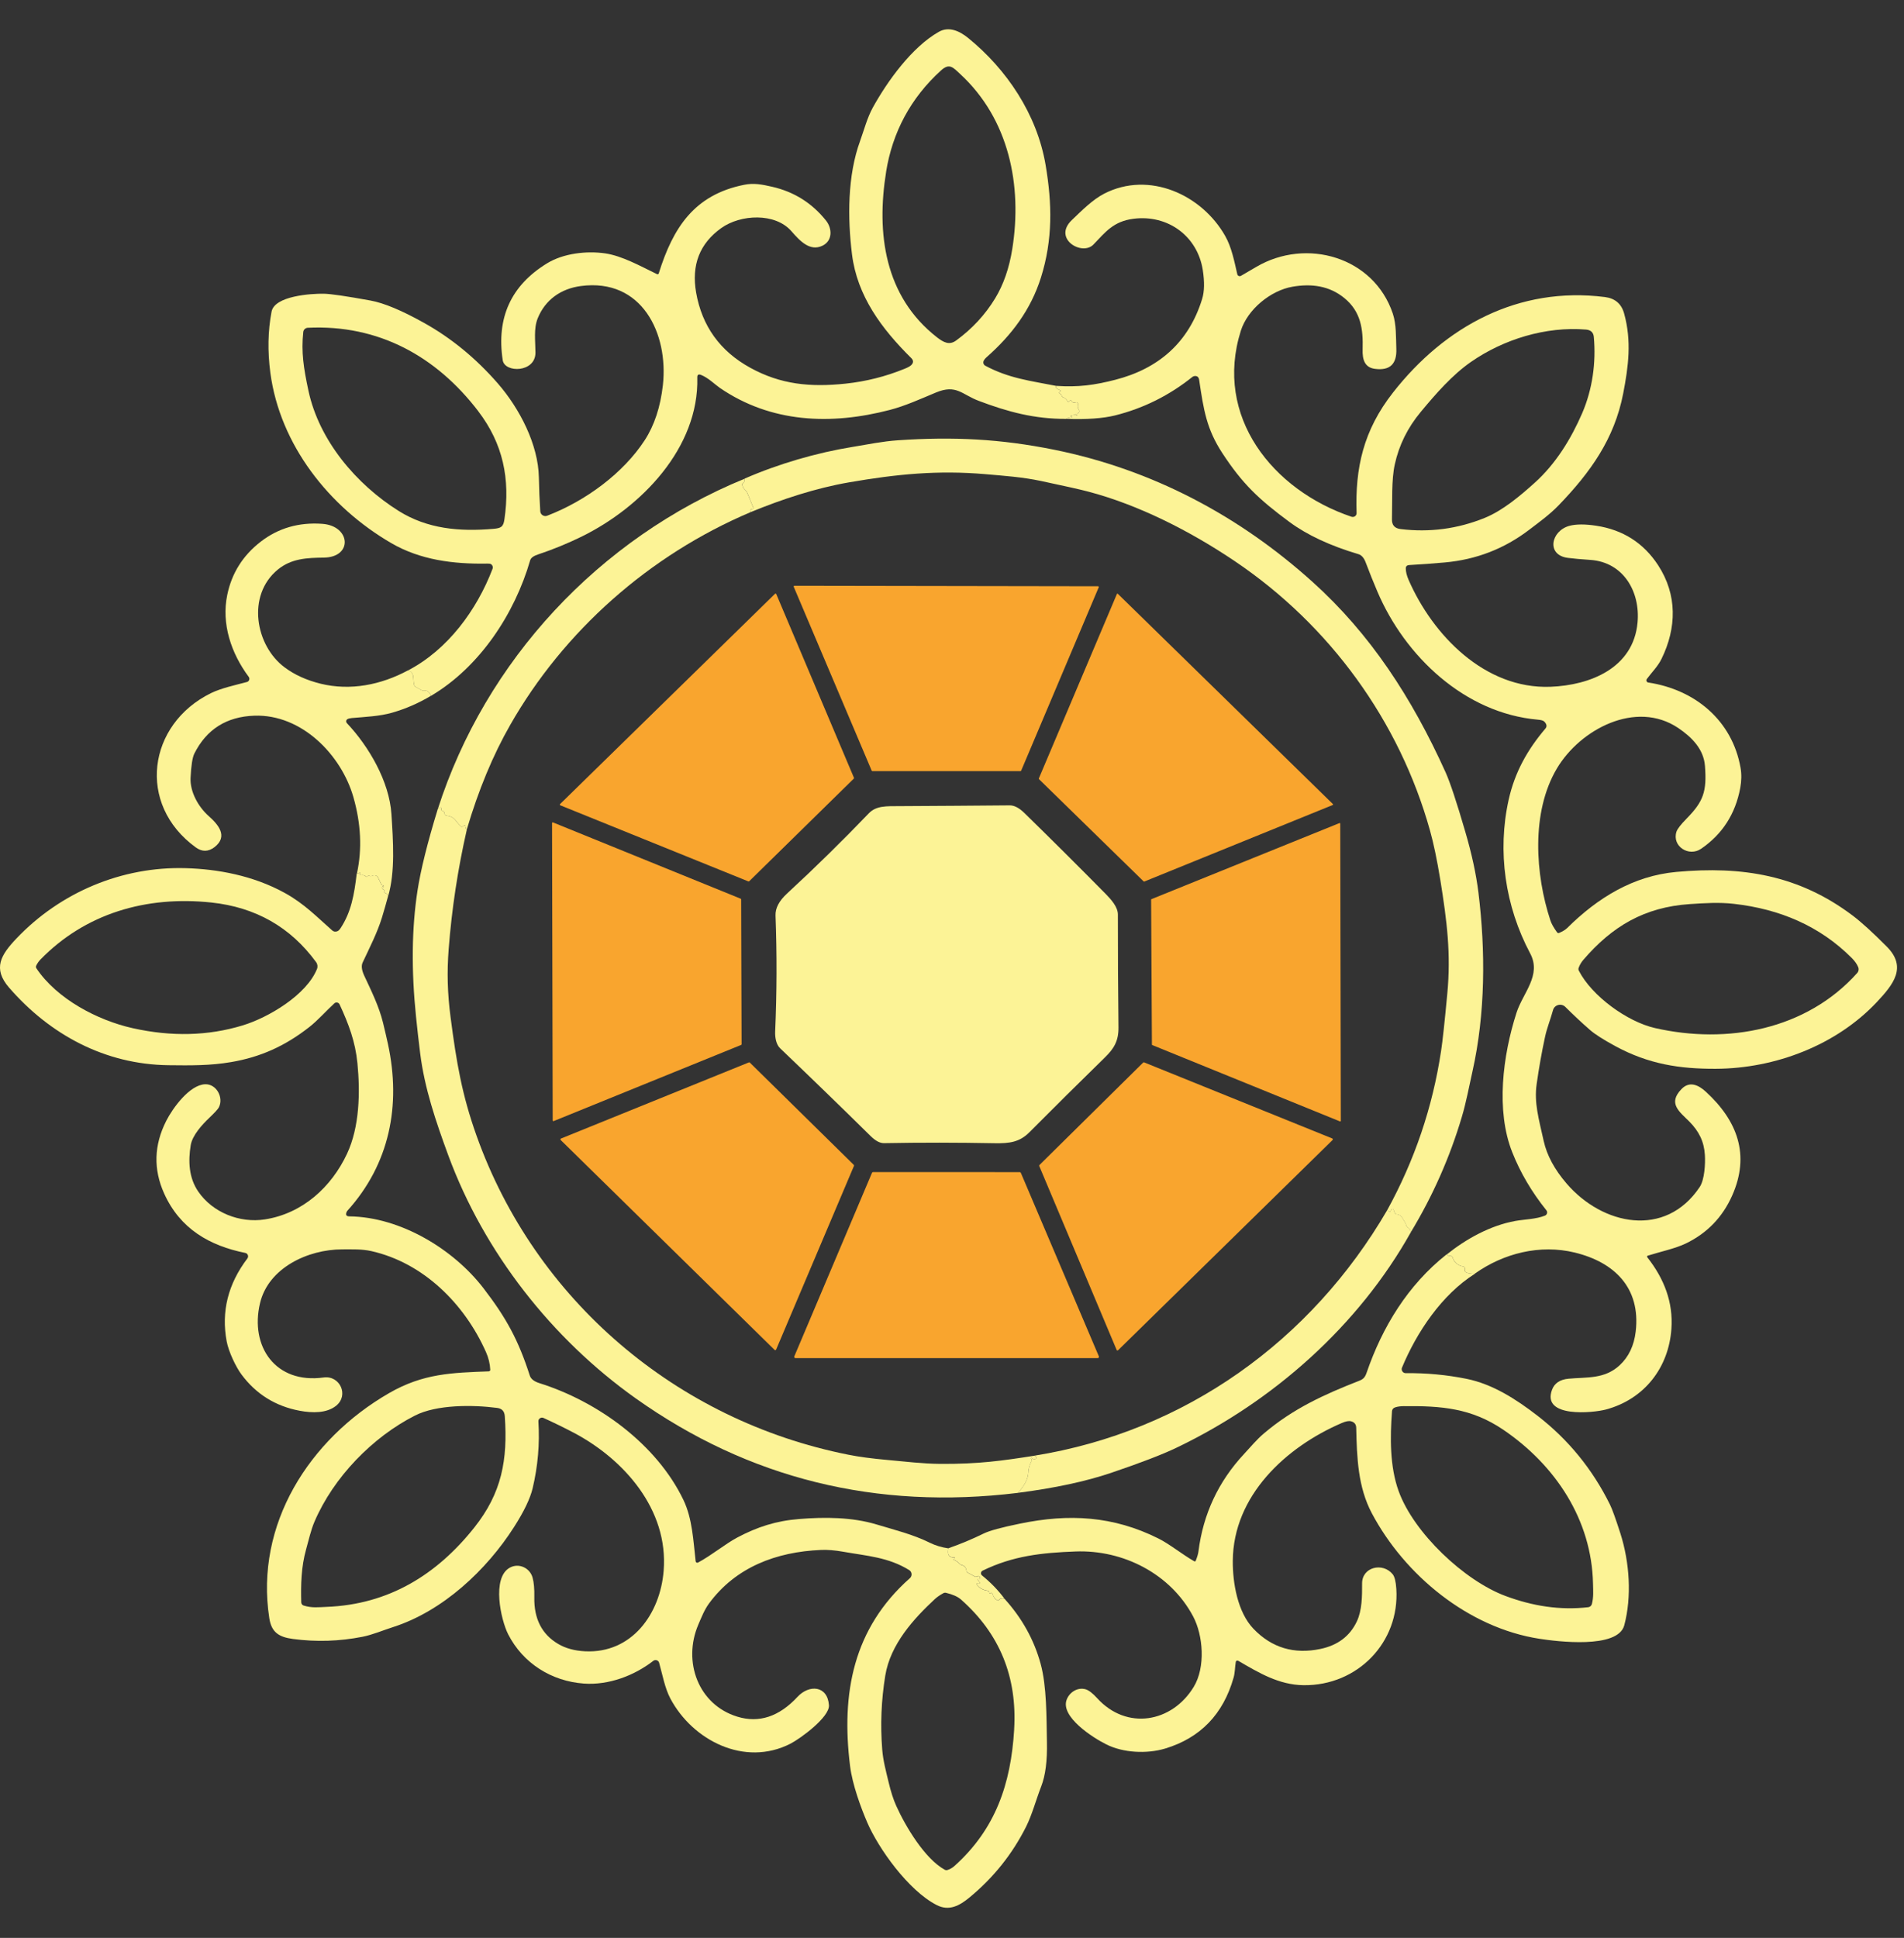 <svg width="57" height="58" viewBox="0 0 57 58" fill="none" xmlns="http://www.w3.org/2000/svg">
<rect x="0" y="0" width="57" height="58" fill="#333333" stroke="none"/>
<path fill-rule="evenodd" clip-rule="evenodd" d="M33.112 26.766C33.262 26.92 33.466 27.144 33.466 27.37C33.465 28.495 33.471 29.622 33.484 30.75C33.488 31.161 33.347 31.386 33.07 31.656C32.312 32.396 31.56 33.141 30.813 33.892C30.52 34.185 30.219 34.224 29.777 34.216C28.673 34.195 27.569 34.193 26.466 34.214C26.343 34.216 26.21 34.145 26.065 34.003C25.168 33.119 24.264 32.244 23.354 31.374C23.236 31.262 23.198 31.05 23.206 30.872C23.257 29.715 23.26 28.557 23.217 27.4C23.209 27.182 23.323 26.963 23.56 26.744C24.401 25.969 25.215 25.17 26.006 24.346C26.232 24.109 26.534 24.129 26.942 24.127C28.037 24.121 29.132 24.114 30.227 24.104C30.362 24.103 30.505 24.177 30.657 24.323C31.484 25.131 32.302 25.944 33.113 26.767L33.112 26.766Z" fill="#FCF396"/>
<path fill-rule="evenodd" clip-rule="evenodd" d="M31.619 11.55C31.587 11.592 31.626 11.635 31.734 11.679C31.754 11.685 31.757 11.696 31.742 11.712L31.713 11.741C31.701 11.753 31.703 11.764 31.717 11.774C31.757 11.797 31.782 11.826 31.791 11.859C31.793 11.87 31.803 11.881 31.815 11.886C31.878 11.906 31.926 11.948 31.959 12.01C31.97 12.033 31.984 12.035 32.002 12.016L32.023 11.995C32.044 11.972 32.063 11.974 32.079 12.002C32.106 12.049 32.142 12.065 32.188 12.047C32.255 12.023 32.282 12.051 32.269 12.13C32.26 12.183 32.272 12.23 32.301 12.27C32.318 12.294 32.319 12.316 32.302 12.341C32.282 12.373 32.253 12.386 32.217 12.379C32.193 12.374 32.18 12.406 32.2 12.421C32.216 12.432 32.234 12.435 32.251 12.428C32.255 12.426 32.255 12.421 32.25 12.42C32.192 12.411 32.13 12.418 32.061 12.442C32.044 12.448 32.045 12.455 32.06 12.463C32.069 12.467 32.078 12.47 32.088 12.472C32.106 12.474 32.107 12.479 32.09 12.485C32.029 12.508 31.982 12.492 31.919 12.537C30.971 12.541 30.177 12.329 29.302 11.998C28.791 11.806 28.632 11.493 28.019 11.748C27.563 11.938 27.098 12.15 26.638 12.269C24.877 12.728 23.082 12.659 21.551 11.61C21.41 11.513 21.196 11.301 20.986 11.221C20.909 11.191 20.872 11.217 20.875 11.298C20.929 13.407 19.194 15.184 17.415 16.059C16.99 16.267 16.553 16.446 16.103 16.596C15.969 16.64 15.892 16.699 15.871 16.771C15.41 18.364 14.367 19.959 12.905 20.825C12.849 20.707 12.782 20.655 12.705 20.67C12.672 20.676 12.644 20.67 12.615 20.654L12.443 20.558C12.421 20.545 12.406 20.527 12.399 20.504C12.386 20.454 12.379 20.39 12.377 20.313C12.374 20.17 12.318 20.087 12.211 20.067C13.402 19.449 14.274 18.259 14.745 17.026C14.767 16.971 14.744 16.91 14.692 16.881C14.676 16.871 14.639 16.867 14.585 16.868C13.567 16.886 12.578 16.758 11.713 16.255C9.844 15.168 8.381 13.309 8.094 11.161C8.008 10.513 8.02 9.902 8.13 9.327C8.22 8.856 9.312 8.785 9.691 8.791C9.894 8.794 10.361 8.862 11.092 8.995C11.496 9.069 12.029 9.292 12.692 9.662C13.508 10.117 14.245 10.721 14.899 11.471C15.57 12.241 16.113 13.317 16.132 14.284C16.139 14.644 16.153 14.984 16.174 15.304C16.181 15.405 16.285 15.472 16.382 15.435C17.538 14.992 18.662 14.157 19.3 13.177C19.59 12.731 19.771 12.181 19.845 11.526C20.015 9.983 19.22 8.317 17.387 8.561C16.793 8.64 16.322 8.971 16.097 9.528C15.973 9.834 16.028 10.211 16.03 10.553C16.032 11.157 15.109 11.167 15.05 10.781C14.857 9.507 15.3 8.541 16.378 7.881C16.866 7.582 17.558 7.503 18.115 7.583C18.625 7.657 19.175 7.966 19.669 8.205C19.69 8.215 19.715 8.204 19.721 8.183C20.148 6.815 20.782 5.83 22.277 5.531C22.563 5.473 22.803 5.518 23.113 5.589C23.771 5.739 24.309 6.077 24.727 6.6C24.916 6.835 24.931 7.205 24.622 7.354C24.252 7.531 23.958 7.225 23.693 6.92C23.206 6.361 22.171 6.413 21.592 6.826C20.945 7.289 20.695 7.932 20.84 8.759C21.017 9.761 21.557 10.511 22.462 11.008C23.373 11.508 24.255 11.594 25.315 11.482C25.92 11.418 26.507 11.271 27.075 11.04C27.178 10.999 27.246 10.961 27.279 10.928C27.351 10.857 27.351 10.787 27.279 10.716C26.397 9.843 25.661 8.862 25.506 7.61C25.372 6.528 25.369 5.256 25.749 4.218C25.871 3.879 25.961 3.527 26.128 3.222C26.565 2.43 27.303 1.404 28.11 0.95C28.401 0.787 28.716 0.917 28.989 1.141C30.128 2.068 31.045 3.411 31.303 4.942C31.498 6.095 31.52 7.173 31.162 8.309C30.858 9.271 30.288 10.027 29.538 10.689C29.494 10.728 29.463 10.766 29.447 10.803C29.424 10.856 29.445 10.919 29.497 10.946C30.204 11.325 30.847 11.397 31.62 11.55H31.619ZM26.528 5.142C26.232 6.979 26.477 8.867 28.047 10.093C28.255 10.255 28.424 10.337 28.625 10.19C29.105 9.84 29.494 9.419 29.791 8.931C30.041 8.52 30.213 8.026 30.305 7.449C30.608 5.553 30.21 3.564 28.741 2.212C28.534 2.02 28.424 1.88 28.177 2.103C27.259 2.932 26.716 3.966 26.527 5.142H26.528ZM14.317 12.306C13.056 10.659 11.327 9.708 9.213 9.81C9.144 9.814 9.087 9.867 9.079 9.936C9.014 10.533 9.089 11.019 9.234 11.694C9.552 13.18 10.66 14.493 11.938 15.294C12.792 15.828 13.748 15.916 14.768 15.828C14.996 15.809 15.07 15.771 15.101 15.543C15.277 14.338 15.062 13.28 14.316 12.306H14.317Z" fill="#FCF396"/>
<path fill-rule="evenodd" clip-rule="evenodd" d="M44.154 38.123C44.051 38.125 43.966 38.114 43.901 38.087C43.87 38.074 43.855 38.051 43.854 38.019V37.954C43.852 37.93 43.833 37.909 43.81 37.906C43.647 37.879 43.539 37.788 43.485 37.633C43.474 37.601 43.453 37.587 43.418 37.588C43.369 37.589 43.331 37.575 43.309 37.547C43.891 37.08 44.616 36.678 45.361 36.543C45.647 36.492 45.983 36.491 46.251 36.383C46.316 36.357 46.337 36.277 46.294 36.223C45.857 35.679 45.515 35.1 45.272 34.486C44.777 33.241 44.987 31.593 45.399 30.313C45.592 29.714 46.158 29.187 45.808 28.533C45.058 27.122 44.82 25.484 45.166 23.93C45.35 23.11 45.726 22.439 46.266 21.804C46.317 21.743 46.306 21.675 46.233 21.598C46.203 21.567 46.139 21.547 46.036 21.539C43.854 21.347 42.062 19.648 41.234 17.704C41.112 17.419 40.997 17.13 40.887 16.84C40.835 16.698 40.761 16.613 40.668 16.586C39.82 16.334 39.131 16.013 38.601 15.621C37.686 14.945 37.195 14.483 36.59 13.557C36.125 12.844 36.034 12.283 35.899 11.37C35.886 11.284 35.84 11.246 35.76 11.255C35.737 11.258 35.716 11.267 35.698 11.28C35.005 11.836 34.232 12.221 33.379 12.434C33.018 12.523 32.532 12.558 31.919 12.536C31.982 12.492 32.03 12.506 32.09 12.484C32.107 12.477 32.106 12.473 32.088 12.471C32.078 12.47 32.069 12.467 32.06 12.462C32.045 12.454 32.045 12.447 32.061 12.441C32.13 12.417 32.192 12.41 32.25 12.419C32.255 12.419 32.255 12.425 32.251 12.427C32.233 12.434 32.217 12.431 32.2 12.42C32.18 12.405 32.193 12.373 32.217 12.378C32.253 12.385 32.282 12.372 32.302 12.34C32.318 12.316 32.318 12.293 32.301 12.27C32.272 12.229 32.261 12.182 32.269 12.13C32.282 12.05 32.255 12.023 32.188 12.046C32.142 12.063 32.105 12.047 32.079 12.001C32.064 11.974 32.044 11.972 32.023 11.995L32.002 12.015C31.984 12.034 31.97 12.032 31.959 12.009C31.926 11.947 31.878 11.907 31.815 11.885C31.802 11.88 31.793 11.869 31.791 11.858C31.782 11.825 31.758 11.796 31.717 11.773C31.701 11.763 31.701 11.753 31.713 11.74L31.742 11.711C31.757 11.695 31.754 11.684 31.734 11.678C31.626 11.634 31.587 11.591 31.619 11.549C32.28 11.593 32.756 11.528 33.379 11.369C34.682 11.037 35.587 10.252 35.988 8.949C36.057 8.727 36.063 8.439 36.008 8.084C35.85 7.068 34.963 6.415 33.931 6.548C33.332 6.625 33.093 6.945 32.735 7.318C32.394 7.673 31.503 7.144 32.089 6.585C32.388 6.3 32.706 5.977 33.056 5.796C34.4 5.107 35.978 5.824 36.679 7.063C36.871 7.402 36.951 7.817 37.041 8.209C37.052 8.257 37.107 8.28 37.15 8.256C37.298 8.17 37.45 8.081 37.606 7.99C39.108 7.105 41.127 7.688 41.697 9.387C41.805 9.712 41.789 10.089 41.802 10.439C41.82 10.897 41.607 11.097 41.164 11.04C40.847 11 40.784 10.753 40.793 10.458C40.811 9.848 40.742 9.327 40.246 8.921C39.796 8.552 39.26 8.483 38.694 8.581C38.039 8.694 37.35 9.258 37.147 9.898C36.335 12.47 38.099 14.67 40.46 15.466C40.537 15.492 40.615 15.435 40.612 15.354C40.566 14.004 40.816 12.88 41.7 11.752C43.258 9.761 45.462 8.565 48.044 8.89C48.349 8.928 48.542 9.093 48.622 9.385C48.849 10.208 48.752 10.96 48.593 11.78C48.328 13.141 47.611 14.138 46.66 15.125C46.394 15.4 46.095 15.615 45.787 15.85C45.041 16.422 44.196 16.75 43.252 16.834C42.906 16.865 42.55 16.891 42.184 16.912C42.117 16.917 42.084 16.951 42.085 17.017C42.086 17.116 42.115 17.231 42.171 17.36C42.89 19.005 44.448 20.629 46.416 20.555C47.611 20.509 48.898 19.993 49.023 18.634C49.109 17.698 48.592 16.826 47.614 16.758C47.332 16.739 47.105 16.719 46.937 16.697C46.282 16.613 46.429 15.886 46.987 15.737C47.187 15.685 47.453 15.684 47.786 15.735C48.585 15.856 49.203 16.25 49.638 16.915C50.218 17.804 50.195 18.794 49.74 19.722C49.634 19.94 49.452 20.119 49.301 20.322C49.271 20.361 49.294 20.419 49.343 20.427C50.754 20.641 51.858 21.569 52.107 22.98C52.14 23.169 52.137 23.372 52.097 23.587C51.951 24.363 51.562 24.968 50.928 25.402C50.558 25.657 50.049 25.328 50.188 24.893C50.215 24.811 50.316 24.679 50.494 24.498C50.992 23.989 51.102 23.695 51.041 22.92C51.003 22.427 50.655 22.068 50.242 21.789C48.973 20.936 47.301 21.832 46.608 23.001C45.826 24.317 45.966 26.19 46.413 27.545C46.446 27.646 46.513 27.767 46.614 27.904C46.631 27.926 46.652 27.933 46.679 27.921C46.786 27.874 46.867 27.825 46.919 27.773C47.833 26.868 48.897 26.213 50.187 26.096C52.16 25.916 53.854 26.191 55.46 27.4C55.718 27.594 56.059 27.904 56.483 28.33C57.097 28.946 56.685 29.461 56.188 29.99C54.98 31.277 53.153 31.981 51.363 31.988C50.276 31.992 49.355 31.849 48.361 31.312C48.001 31.116 47.746 30.954 47.599 30.825C47.346 30.605 47.102 30.375 46.862 30.137C46.743 30.017 46.536 30.07 46.492 30.234C46.42 30.5 46.309 30.772 46.254 31.032C46.153 31.499 46.07 31.97 46.003 32.444C45.923 33.006 46.064 33.475 46.214 34.152C46.31 34.58 46.538 35.004 46.902 35.426C47.976 36.672 49.853 37.067 50.884 35.527C51.029 35.31 51.056 34.831 51.039 34.566C51.014 34.16 50.859 33.858 50.576 33.57C50.284 33.275 49.916 33.028 50.342 32.592C50.576 32.353 50.837 32.462 51.071 32.678C52.016 33.547 52.396 34.568 51.856 35.782C51.567 36.432 51.104 36.91 50.468 37.217C50.15 37.37 49.712 37.461 49.337 37.579C49.304 37.589 49.298 37.607 49.319 37.635C49.82 38.272 50.093 38.977 50.037 39.77C49.957 40.93 49.23 41.875 48.08 42.185C47.697 42.289 46.142 42.445 46.464 41.592C46.538 41.397 46.703 41.287 46.958 41.264C47.509 41.212 48.029 41.282 48.485 40.864C48.757 40.613 48.918 40.276 48.968 39.852C49.121 38.546 48.332 37.777 47.143 37.488C46.103 37.236 45.017 37.507 44.154 38.118L44.154 38.123ZM47.482 9.864C46.278 9.763 45.011 10.155 44.036 10.832C43.474 11.224 42.994 11.774 42.535 12.326C42.139 12.801 41.88 13.326 41.755 13.903C41.652 14.374 41.685 15.004 41.671 15.54C41.666 15.714 41.751 15.812 41.924 15.834C42.793 15.941 43.633 15.83 44.442 15.503C44.986 15.284 45.513 14.838 45.951 14.443C46.578 13.878 47.035 13.131 47.367 12.364C47.674 11.65 47.784 10.853 47.714 10.083C47.702 9.944 47.614 9.875 47.482 9.864ZM51.904 27.051C51.454 27.001 51.054 27.029 50.585 27.059C49.229 27.151 48.262 27.722 47.397 28.732C47.337 28.802 47.291 28.881 47.26 28.967C47.25 28.995 47.251 29.025 47.265 29.051C47.654 29.811 48.714 30.58 49.545 30.769C51.71 31.262 54.074 30.823 55.597 29.124C55.642 29.075 55.655 29.003 55.627 28.942C55.59 28.852 55.525 28.761 55.434 28.67C54.478 27.714 53.284 27.207 51.904 27.051Z" fill="#FCF396"/>
<path fill-rule="evenodd" clip-rule="evenodd" d="M42.238 36.877C42.219 36.809 42.191 36.767 42.155 36.749C42.13 36.737 42.114 36.718 42.106 36.691C42.083 36.608 42.031 36.538 41.976 36.443C41.943 36.384 41.887 36.351 41.811 36.343C41.783 36.34 41.765 36.327 41.755 36.301L41.723 36.218C41.708 36.176 41.682 36.17 41.649 36.201C41.64 36.21 41.636 36.22 41.634 36.232C41.628 36.269 41.61 36.277 41.578 36.257L41.526 36.224C42.349 34.728 42.887 33.141 43.141 31.459C43.187 31.163 43.248 30.589 43.328 29.737C43.44 28.549 43.32 27.583 43.118 26.33C43.02 25.733 42.918 25.243 42.81 24.858C41.896 21.585 39.815 18.722 36.986 16.809C35.615 15.882 34.071 15.107 32.58 14.714C32.357 14.654 31.886 14.549 31.171 14.397C30.611 14.278 30.061 14.24 29.495 14.191C28.082 14.07 26.852 14.188 25.422 14.436C24.413 14.61 23.41 14.943 22.479 15.325C22.438 15.272 22.456 15.241 22.533 15.231C22.555 15.228 22.563 15.216 22.553 15.195L22.373 14.753C22.362 14.723 22.344 14.698 22.32 14.677C22.273 14.636 22.24 14.584 22.221 14.522C22.214 14.497 22.221 14.477 22.242 14.461C22.286 14.43 22.303 14.384 22.291 14.325C23.308 13.881 24.445 13.551 25.522 13.376C25.973 13.301 26.431 13.208 26.874 13.178C28.541 13.064 29.957 13.137 31.554 13.459C34.495 14.052 37.1 15.438 39.299 17.421C41.021 18.973 42.263 20.872 43.277 23.116C43.411 23.415 43.608 24.006 43.866 24.893C44.062 25.56 44.192 26.167 44.26 26.715C44.475 28.462 44.469 30.334 44.082 32.063C43.979 32.523 43.891 33.001 43.763 33.427C43.404 34.638 42.895 35.788 42.238 36.876V36.877Z" fill="#FCF396"/>
<path fill-rule="evenodd" clip-rule="evenodd" d="M12.21 20.064C12.318 20.085 12.373 20.167 12.376 20.311C12.378 20.389 12.386 20.453 12.399 20.502C12.405 20.526 12.42 20.544 12.442 20.556L12.614 20.652C12.642 20.668 12.671 20.674 12.704 20.668C12.781 20.653 12.848 20.705 12.905 20.823C12.534 21.045 12.146 21.214 11.738 21.331C11.367 21.438 10.932 21.456 10.528 21.491C10.473 21.497 10.431 21.507 10.402 21.523C10.359 21.547 10.35 21.604 10.383 21.641C11.047 22.344 11.654 23.39 11.718 24.364C11.769 25.165 11.836 26.091 11.619 26.826C11.603 26.759 11.566 26.725 11.51 26.72C11.497 26.719 11.49 26.711 11.492 26.698L11.499 26.658C11.502 26.641 11.496 26.629 11.479 26.622C11.442 26.607 11.433 26.576 11.455 26.528C11.459 26.52 11.47 26.52 11.473 26.528C11.477 26.535 11.481 26.542 11.484 26.549C11.491 26.562 11.493 26.555 11.492 26.53C11.492 26.512 11.48 26.501 11.461 26.497C11.438 26.493 11.422 26.48 11.412 26.46L11.318 26.264C11.29 26.205 11.216 26.179 11.157 26.209C11.115 26.229 11.072 26.227 11.033 26.202C11.027 26.198 11.022 26.199 11.018 26.205L10.997 26.233C10.984 26.25 10.971 26.25 10.958 26.236C10.918 26.198 10.872 26.185 10.818 26.196C10.793 26.201 10.782 26.192 10.781 26.166C10.781 26.157 10.781 26.146 10.781 26.134C10.781 26.111 10.772 26.108 10.756 26.124C10.734 26.146 10.711 26.151 10.686 26.14C10.844 25.413 10.807 24.65 10.578 23.852C10.216 22.595 9.034 21.372 7.616 21.42C6.784 21.448 6.184 21.826 5.818 22.554C5.761 22.669 5.722 22.913 5.705 23.285C5.686 23.689 5.928 24.141 6.249 24.425C6.53 24.675 6.838 25.028 6.425 25.352C6.238 25.496 6.05 25.5 5.859 25.361C4.083 24.071 4.42 21.676 6.316 20.745C6.627 20.594 7.032 20.508 7.392 20.412C7.459 20.394 7.488 20.315 7.446 20.258C6.919 19.551 6.623 18.669 6.804 17.801C6.938 17.154 7.272 16.625 7.804 16.213C8.331 15.806 8.946 15.627 9.65 15.678C10.501 15.741 10.57 16.678 9.695 16.689C9.191 16.695 8.723 16.714 8.316 17.048C7.376 17.82 7.647 19.326 8.521 19.974C8.819 20.197 9.178 20.359 9.595 20.462C10.489 20.683 11.409 20.497 12.214 20.064H12.21Z" fill="#FCF396"/>
<path fill-rule="evenodd" clip-rule="evenodd" d="M22.29 14.326C22.301 14.384 22.285 14.43 22.241 14.461C22.219 14.476 22.213 14.497 22.22 14.522C22.239 14.584 22.272 14.635 22.319 14.677C22.344 14.698 22.362 14.724 22.372 14.753L22.552 15.195C22.562 15.217 22.554 15.229 22.532 15.231C22.455 15.24 22.438 15.272 22.478 15.325C19.433 16.614 16.875 18.89 15.274 21.697C14.755 22.605 14.323 23.647 13.976 24.822C13.948 24.808 13.933 24.775 13.93 24.726C13.928 24.7 13.915 24.693 13.894 24.705C13.882 24.712 13.868 24.722 13.855 24.734C13.837 24.752 13.819 24.752 13.801 24.735C13.617 24.576 13.646 24.452 13.358 24.409C13.328 24.405 13.312 24.387 13.312 24.357C13.31 24.309 13.286 24.277 13.236 24.264C13.22 24.259 13.212 24.248 13.211 24.232V24.204C13.209 24.161 13.19 24.151 13.156 24.178L13.106 24.217C14.53 19.775 17.929 16.116 22.291 14.328L22.29 14.326Z" fill="#FCF396"/>
<path fill-rule="evenodd" clip-rule="evenodd" d="M13.977 24.822C13.707 26.003 13.525 27.198 13.432 28.405C13.379 29.094 13.394 29.717 13.489 30.446C13.667 31.815 13.832 32.77 14.263 33.982C16.015 38.905 20.249 42.516 25.398 43.539C25.711 43.602 26.103 43.654 26.57 43.696C27.097 43.743 27.623 43.809 28.142 43.813C29.299 43.822 30.015 43.717 30.965 43.569C30.988 43.575 31.003 43.585 31.014 43.597C31.036 43.621 31.023 43.662 30.99 43.67C30.948 43.68 30.915 43.669 30.893 43.638C30.884 43.625 30.864 43.634 30.866 43.648C30.867 43.658 30.873 43.666 30.882 43.673C30.894 43.682 30.897 43.692 30.891 43.705C30.835 43.827 30.791 43.92 30.784 44.068C30.775 44.264 30.673 44.467 30.473 44.681C26.23 45.199 22.415 44.255 19.028 41.85C16.53 40.075 14.495 37.493 13.42 34.578C13.05 33.57 12.709 32.577 12.577 31.512C12.533 31.153 12.491 30.794 12.455 30.435C12.312 29.046 12.325 27.789 12.498 26.66C12.594 26.038 12.796 25.224 13.105 24.216L13.155 24.177C13.19 24.15 13.209 24.159 13.209 24.203V24.231C13.211 24.247 13.219 24.259 13.236 24.263C13.285 24.277 13.31 24.308 13.311 24.356C13.312 24.386 13.328 24.404 13.357 24.408C13.644 24.451 13.616 24.575 13.8 24.734C13.819 24.751 13.836 24.75 13.854 24.733C13.867 24.721 13.88 24.711 13.893 24.704C13.915 24.692 13.927 24.699 13.929 24.725C13.932 24.774 13.947 24.807 13.975 24.822H13.977Z" fill="#FCF396"/>
<path fill-rule="evenodd" clip-rule="evenodd" d="M10.684 26.14C10.709 26.151 10.732 26.146 10.754 26.124C10.77 26.108 10.778 26.111 10.778 26.134C10.778 26.146 10.778 26.156 10.778 26.166C10.778 26.192 10.791 26.201 10.816 26.196C10.868 26.184 10.916 26.198 10.955 26.236C10.97 26.25 10.983 26.25 10.995 26.233L11.016 26.204C11.02 26.199 11.024 26.198 11.03 26.201C11.07 26.228 11.113 26.23 11.155 26.208C11.214 26.179 11.287 26.204 11.316 26.264L11.41 26.46C11.42 26.48 11.436 26.493 11.458 26.497C11.478 26.501 11.489 26.512 11.49 26.53C11.491 26.555 11.489 26.561 11.482 26.549C11.479 26.542 11.475 26.535 11.471 26.528C11.467 26.52 11.456 26.52 11.453 26.528C11.43 26.575 11.439 26.607 11.477 26.622C11.494 26.629 11.5 26.642 11.497 26.658L11.49 26.698C11.488 26.711 11.494 26.719 11.508 26.72C11.564 26.725 11.601 26.76 11.617 26.826C11.56 27.035 11.501 27.244 11.437 27.454C11.295 27.918 11.065 28.361 10.857 28.807C10.811 28.904 10.827 29.034 10.903 29.199C11.118 29.661 11.345 30.115 11.467 30.612C11.519 30.823 11.568 31.037 11.615 31.25C12.011 33.081 11.666 34.837 10.397 36.24C10.39 36.247 10.383 36.257 10.379 36.267C10.338 36.358 10.365 36.404 10.46 36.405C12.002 36.425 13.582 37.397 14.471 38.552C15.161 39.45 15.518 40.106 15.861 41.172C15.893 41.271 15.988 41.346 16.146 41.396C17.911 41.95 19.662 43.232 20.46 44.893C20.73 45.456 20.755 46.12 20.826 46.73C20.83 46.763 20.867 46.782 20.898 46.766C21.312 46.543 21.722 46.202 22.072 46.017C22.667 45.702 23.229 45.518 23.927 45.463C24.684 45.401 25.512 45.405 26.244 45.627C26.787 45.791 27.325 45.921 27.837 46.174C28.001 46.255 28.187 46.312 28.394 46.342C28.351 46.531 28.411 46.622 28.573 46.617C28.585 46.617 28.592 46.632 28.583 46.64C28.573 46.649 28.563 46.654 28.552 46.654C28.538 46.654 28.535 46.672 28.548 46.679C28.619 46.71 28.683 46.756 28.738 46.814C28.753 46.829 28.771 46.839 28.792 46.844C28.877 46.863 28.923 46.919 28.933 47.014C28.937 47.04 28.949 47.058 28.972 47.071L29.195 47.192C29.207 47.198 29.218 47.2 29.23 47.195C29.243 47.19 29.256 47.184 29.267 47.179C29.302 47.16 29.342 47.189 29.336 47.227C29.328 47.27 29.312 47.281 29.285 47.261C29.277 47.254 29.269 47.258 29.268 47.269C29.268 47.278 29.273 47.294 29.281 47.3C29.304 47.319 29.32 47.34 29.329 47.363C29.341 47.391 29.333 47.402 29.304 47.399C29.289 47.397 29.275 47.395 29.26 47.393C29.232 47.388 29.226 47.399 29.241 47.421C29.316 47.528 29.421 47.589 29.559 47.61C29.596 47.615 29.617 47.636 29.62 47.675C29.621 47.687 29.629 47.689 29.644 47.683C29.682 47.665 29.708 47.676 29.719 47.718C29.738 47.795 29.784 47.855 29.854 47.898C29.874 47.91 29.89 47.907 29.905 47.89C29.946 47.839 30.001 47.825 30.072 47.85C30.596 48.429 30.957 49.078 31.153 49.796C31.338 50.471 31.327 51.379 31.342 52.143C31.354 52.699 31.297 53.14 31.172 53.462C31.015 53.867 30.898 54.311 30.719 54.67C30.308 55.489 29.745 56.194 29.03 56.785C28.726 57.038 28.412 57.207 28.043 57.018C27.19 56.583 26.294 55.314 25.964 54.548C25.775 54.11 25.517 53.414 25.448 52.853C25.178 50.675 25.542 48.738 27.237 47.236C27.315 47.167 27.305 47.044 27.216 46.99C26.593 46.605 25.949 46.568 25.245 46.443C24.994 46.398 24.77 46.38 24.576 46.389C23.244 46.446 22.027 46.9 21.223 47.995C21.086 48.182 20.999 48.408 20.904 48.627C20.435 49.73 20.9 51.019 22.073 51.379C22.722 51.578 23.324 51.38 23.876 50.785C24.223 50.41 24.774 50.445 24.816 51.035C24.841 51.394 23.954 52.04 23.661 52.189C22.287 52.889 20.735 52.088 20.069 50.837C19.903 50.523 19.834 50.128 19.732 49.764C19.711 49.69 19.62 49.66 19.558 49.708C18.991 50.15 18.22 50.442 17.479 50.388C16.511 50.318 15.657 49.782 15.213 48.914C14.993 48.483 14.713 47.218 15.264 46.918C15.537 46.77 15.866 46.93 15.944 47.218C15.984 47.361 16.001 47.557 15.996 47.805C15.983 48.447 16.221 48.914 16.71 49.202C16.931 49.333 17.199 49.406 17.514 49.422C18.91 49.492 19.764 48.31 19.868 47.012C20.016 45.173 18.671 43.671 17.184 42.885C16.889 42.73 16.585 42.581 16.272 42.439C16.197 42.405 16.112 42.462 16.118 42.543C16.16 43.214 16.103 43.88 15.946 44.542C15.873 44.849 15.688 45.236 15.389 45.703C14.566 46.992 13.257 48.218 11.775 48.695C11.464 48.794 11.152 48.929 10.851 48.988C10.161 49.124 9.467 49.146 8.769 49.053C8.346 48.996 8.127 48.853 8.062 48.431C7.629 45.622 9.255 43.077 11.646 41.696C12.67 41.104 13.535 41.086 14.633 41.044C14.659 41.042 14.679 41.021 14.677 40.995C14.668 40.816 14.626 40.64 14.55 40.469C13.908 39.023 12.675 37.794 11.114 37.444C10.835 37.381 10.537 37.393 10.246 37.393C9.218 37.393 8.034 37.947 7.784 39.004C7.476 40.302 8.25 41.426 9.689 41.227C10.177 41.16 10.453 41.76 10.062 42.074C9.778 42.3 9.352 42.294 8.972 42.223C8.243 42.086 7.662 41.722 7.226 41.133C7.064 40.915 6.845 40.461 6.786 40.146C6.62 39.257 6.825 38.43 7.405 37.666C7.453 37.603 7.418 37.514 7.342 37.499C6.279 37.285 5.392 36.781 4.915 35.723C4.588 34.999 4.608 34.273 4.976 33.548C5.169 33.166 5.675 32.468 6.141 32.451C6.487 32.439 6.701 32.859 6.55 33.146C6.523 33.197 6.429 33.3 6.266 33.456C6.055 33.656 5.76 33.976 5.71 34.272C5.63 34.754 5.653 35.253 5.934 35.661C6.367 36.293 7.176 36.613 7.93 36.496C9.057 36.32 9.922 35.529 10.389 34.531C10.765 33.729 10.786 32.694 10.7 31.818C10.637 31.175 10.438 30.649 10.166 30.061C10.138 30 10.058 29.984 10.009 30.03C9.758 30.262 9.513 30.54 9.261 30.738C8.526 31.314 7.789 31.639 6.923 31.787C6.296 31.895 5.71 31.889 5.044 31.881C3.145 31.858 1.498 30.971 0.27 29.557C-0.224 28.986 0.025 28.581 0.488 28.093C1.798 26.712 3.644 25.926 5.57 25.984C6.504 26.012 7.569 26.199 8.525 26.725C9.107 27.045 9.488 27.445 9.951 27.852C9.991 27.886 10.05 27.893 10.103 27.87C10.134 27.857 10.167 27.825 10.2 27.773C10.511 27.296 10.604 26.788 10.68 26.141L10.684 26.14ZM6.33 27.012C4.373 26.804 2.551 27.341 1.209 28.72C1.159 28.773 1.117 28.833 1.085 28.9C1.071 28.93 1.073 28.956 1.091 28.983C1.705 29.899 2.917 30.537 3.974 30.773C5.136 31.032 6.233 31.004 7.264 30.69C8.035 30.456 9.176 29.78 9.49 29C9.517 28.934 9.507 28.856 9.464 28.797C8.697 27.748 7.652 27.153 6.329 27.012H6.33ZM14.882 42.138C14.148 42.042 13.075 42.036 12.425 42.366C11.156 43.009 9.986 44.209 9.414 45.545C9.305 45.799 9.243 46.091 9.164 46.37C9.016 46.9 9.004 47.425 9.018 47.957C9.019 48.001 9.048 48.039 9.09 48.053C9.336 48.13 9.529 48.103 9.777 48.093C11.642 48.021 13.079 47.128 14.2 45.717C15.022 44.683 15.203 43.693 15.112 42.387C15.101 42.237 15.029 42.158 14.883 42.138H14.882ZM30.36 51.766C30.457 50.189 29.925 48.891 28.768 47.872C28.673 47.788 28.524 47.721 28.321 47.672C28.295 47.666 28.268 47.669 28.243 47.682C28.137 47.74 28.05 47.8 27.983 47.863C27.36 48.441 26.654 49.211 26.502 50.151C26.383 50.884 26.352 51.62 26.411 52.362C26.436 52.69 26.524 53.013 26.602 53.339C26.668 53.618 26.743 53.855 26.831 54.049C27.108 54.663 27.682 55.629 28.284 55.961C28.31 55.974 28.337 55.977 28.366 55.968C28.442 55.943 28.511 55.904 28.571 55.85C29.806 54.744 30.263 53.387 30.361 51.767L30.36 51.766Z" fill="#FCF396"/>
<path fill-rule="evenodd" clip-rule="evenodd" d="M42.238 36.877C40.67 39.678 38.123 41.938 35.23 43.325C34.803 43.531 34.147 43.782 33.266 44.081C32.502 44.339 31.572 44.539 30.473 44.68C30.671 44.467 30.775 44.263 30.784 44.067C30.791 43.919 30.834 43.825 30.891 43.704C30.898 43.691 30.895 43.681 30.882 43.672C30.873 43.665 30.867 43.657 30.866 43.647C30.864 43.633 30.884 43.624 30.893 43.637C30.915 43.668 30.948 43.679 30.99 43.669C31.022 43.661 31.036 43.62 31.013 43.596C31.002 43.584 30.988 43.574 30.965 43.568C35.492 42.841 39.256 40.118 41.527 36.222L41.578 36.255C41.61 36.275 41.629 36.267 41.635 36.23C41.636 36.217 41.641 36.208 41.65 36.2C41.683 36.167 41.708 36.173 41.724 36.216L41.755 36.299C41.765 36.325 41.784 36.338 41.812 36.341C41.888 36.348 41.943 36.382 41.977 36.441C42.033 36.536 42.084 36.606 42.107 36.69C42.115 36.717 42.131 36.736 42.156 36.747C42.192 36.765 42.22 36.808 42.239 36.875L42.238 36.877Z" fill="#FCF396"/>
<path fill-rule="evenodd" clip-rule="evenodd" d="M43.307 37.547C43.33 37.575 43.367 37.589 43.417 37.587C43.451 37.587 43.473 37.601 43.484 37.633C43.537 37.787 43.645 37.879 43.808 37.905C43.833 37.909 43.851 37.93 43.852 37.954V38.019C43.853 38.051 43.869 38.074 43.9 38.086C43.965 38.114 44.05 38.124 44.154 38.123C43.161 38.749 42.41 39.876 41.972 40.931C41.938 41.011 41.998 41.1 42.085 41.098C42.7 41.091 43.307 41.147 43.906 41.268C44.678 41.425 45.375 41.867 46.032 42.375C46.951 43.087 47.672 43.97 48.195 45.026C48.264 45.163 48.368 45.455 48.511 45.899C48.787 46.768 48.852 47.792 48.626 48.643C48.436 49.361 46.605 49.128 46.087 49.048C43.955 48.718 42.051 47.142 41.068 45.29C40.652 44.505 40.621 43.629 40.601 42.734C40.599 42.63 40.547 42.564 40.445 42.538C40.38 42.521 40.288 42.538 40.167 42.591C38.493 43.31 36.918 44.765 36.906 46.718C36.902 47.376 37.048 48.255 37.529 48.753C38.074 49.319 38.742 49.518 39.533 49.351C40.05 49.242 40.412 48.968 40.621 48.526C40.776 48.196 40.779 47.77 40.777 47.393C40.774 46.897 41.398 46.751 41.694 47.118C41.751 47.19 41.788 47.336 41.802 47.559C41.903 49.153 40.641 50.456 39.026 50.437C38.281 50.428 37.678 50.061 37.07 49.707C37.039 49.688 36.999 49.707 36.995 49.741C36.969 49.903 36.973 50.064 36.929 50.214C36.618 51.307 35.935 52.014 34.882 52.333C34.325 52.5 33.623 52.46 33.122 52.21C32.713 52.008 31.749 51.385 31.93 50.878C32.011 50.652 32.252 50.493 32.494 50.558C32.59 50.584 32.707 50.673 32.846 50.826C33.728 51.797 35.085 51.559 35.736 50.488C36.096 49.897 36.018 48.941 35.719 48.379C35.039 47.099 33.62 46.38 32.196 46.435C31.188 46.473 30.328 46.564 29.416 47.009C29.36 47.037 29.35 47.113 29.399 47.152C29.661 47.364 29.884 47.596 30.07 47.846C30 47.822 29.945 47.836 29.903 47.886C29.888 47.903 29.873 47.906 29.853 47.895C29.783 47.85 29.737 47.791 29.717 47.715C29.707 47.672 29.681 47.661 29.642 47.679C29.628 47.685 29.62 47.683 29.619 47.67C29.616 47.632 29.595 47.611 29.557 47.606C29.42 47.585 29.315 47.524 29.24 47.417C29.223 47.395 29.23 47.385 29.259 47.389C29.274 47.391 29.288 47.393 29.302 47.395C29.332 47.399 29.34 47.387 29.328 47.359C29.318 47.336 29.301 47.315 29.28 47.296C29.272 47.289 29.266 47.274 29.267 47.265C29.267 47.254 29.276 47.251 29.284 47.257C29.31 47.278 29.327 47.267 29.335 47.224C29.342 47.185 29.3 47.156 29.266 47.175C29.255 47.181 29.242 47.186 29.228 47.191C29.216 47.196 29.204 47.194 29.194 47.188L28.97 47.067C28.948 47.054 28.936 47.036 28.932 47.01C28.922 46.914 28.875 46.858 28.79 46.84C28.77 46.835 28.752 46.825 28.737 46.81C28.683 46.752 28.617 46.706 28.546 46.675C28.533 46.669 28.536 46.65 28.55 46.65C28.563 46.65 28.573 46.645 28.582 46.636C28.591 46.628 28.584 46.613 28.572 46.613C28.41 46.618 28.35 46.526 28.393 46.338C28.746 46.216 29.1 46.068 29.454 45.895C29.623 45.812 29.983 45.714 30.532 45.602C32.001 45.298 33.329 45.37 34.681 46.047C35.021 46.217 35.38 46.515 35.748 46.726C35.771 46.739 35.788 46.733 35.798 46.709C35.842 46.598 35.869 46.505 35.878 46.434C36.019 45.314 36.475 44.341 37.244 43.516C37.437 43.309 37.623 43.083 37.831 42.907C38.706 42.163 39.632 41.739 40.697 41.323C40.817 41.276 40.867 41.215 40.911 41.088C41.382 39.716 42.147 38.46 43.305 37.544L43.307 37.547ZM41.672 42.244C41.613 43.019 41.605 43.894 41.871 44.628C42.324 45.88 43.84 47.311 45.073 47.768C45.881 48.068 46.696 48.2 47.547 48.103C47.598 48.097 47.641 48.06 47.655 48.011C47.711 47.806 47.694 47.613 47.69 47.401C47.652 45.484 46.562 43.848 44.999 42.788C44.045 42.143 43.151 42.075 42.027 42.085C41.925 42.086 41.838 42.098 41.768 42.121C41.708 42.141 41.675 42.182 41.671 42.244H41.672Z" fill="#FCF396"/>
<path fill-rule="evenodd" clip-rule="evenodd" d="M23.784 17.531L32.872 17.546C32.889 17.546 32.898 17.561 32.893 17.576L30.57 23.067C30.567 23.075 30.559 23.08 30.549 23.08H26.117C26.107 23.079 26.099 23.073 26.096 23.066L23.762 17.562C23.756 17.548 23.767 17.531 23.783 17.531H23.784Z" fill="#F9A52E"/>
<path fill-rule="evenodd" clip-rule="evenodd" d="M16.768 24.064L23.201 17.773C23.213 17.761 23.233 17.766 23.239 17.78L25.565 23.279C25.569 23.288 25.567 23.298 25.559 23.305L22.429 26.375C22.422 26.382 22.412 26.384 22.403 26.38L16.775 24.103C16.759 24.097 16.755 24.077 16.767 24.064H16.768Z" fill="#F9A52E"/>
<path fill-rule="evenodd" clip-rule="evenodd" d="M34.24 26.383L31.102 23.318C31.102 23.318 31.097 23.306 31.099 23.3L33.437 17.777C33.442 17.767 33.456 17.764 33.464 17.772L39.904 24.066C39.911 24.074 39.91 24.089 39.898 24.093L34.257 26.384C34.251 26.387 34.244 26.386 34.239 26.381L34.24 26.383Z" fill="#F9A52E"/>
<path fill-rule="evenodd" clip-rule="evenodd" d="M22.188 26.918L22.201 31.255C22.201 31.264 22.196 31.271 22.187 31.274L16.574 33.554C16.561 33.559 16.546 33.549 16.546 33.534L16.527 24.635C16.527 24.62 16.543 24.609 16.556 24.615L22.175 26.898C22.183 26.902 22.188 26.909 22.188 26.918Z" fill="#F9A52E"/>
<path fill-rule="evenodd" clip-rule="evenodd" d="M40.114 33.563L34.495 31.278C34.489 31.276 34.485 31.27 34.485 31.262L34.461 26.927C34.461 26.92 34.465 26.913 34.473 26.91L40.098 24.635C40.11 24.63 40.123 24.639 40.123 24.651L40.14 33.547C40.14 33.56 40.126 33.568 40.114 33.563Z" fill="#F9A52E"/>
<path fill-rule="evenodd" clip-rule="evenodd" d="M22.451 31.806L25.559 34.863C25.568 34.872 25.57 34.884 25.565 34.895L23.235 40.392C23.227 40.41 23.203 40.416 23.188 40.401L16.787 34.122C16.772 34.107 16.777 34.083 16.796 34.075L22.419 31.797C22.43 31.793 22.443 31.796 22.451 31.804V31.806Z" fill="#F9A52E"/>
<path fill-rule="evenodd" clip-rule="evenodd" d="M39.892 34.121L33.474 40.41C33.46 40.425 33.435 40.42 33.428 40.401L31.112 34.898C31.108 34.889 31.11 34.876 31.119 34.867L34.223 31.802C34.23 31.796 34.243 31.793 34.253 31.797L39.883 34.073C39.903 34.081 39.907 34.105 39.893 34.12L39.892 34.121Z" fill="#F9A52E"/>
<path fill-rule="evenodd" clip-rule="evenodd" d="M32.863 40.648H23.815C23.787 40.649 23.768 40.622 23.779 40.596L26.104 35.103C26.11 35.088 26.123 35.08 26.139 35.08L30.526 35.081C30.542 35.081 30.555 35.091 30.562 35.105L32.897 40.596C32.908 40.621 32.889 40.648 32.862 40.648H32.863Z" fill="#F9A52E"/>
</svg>
